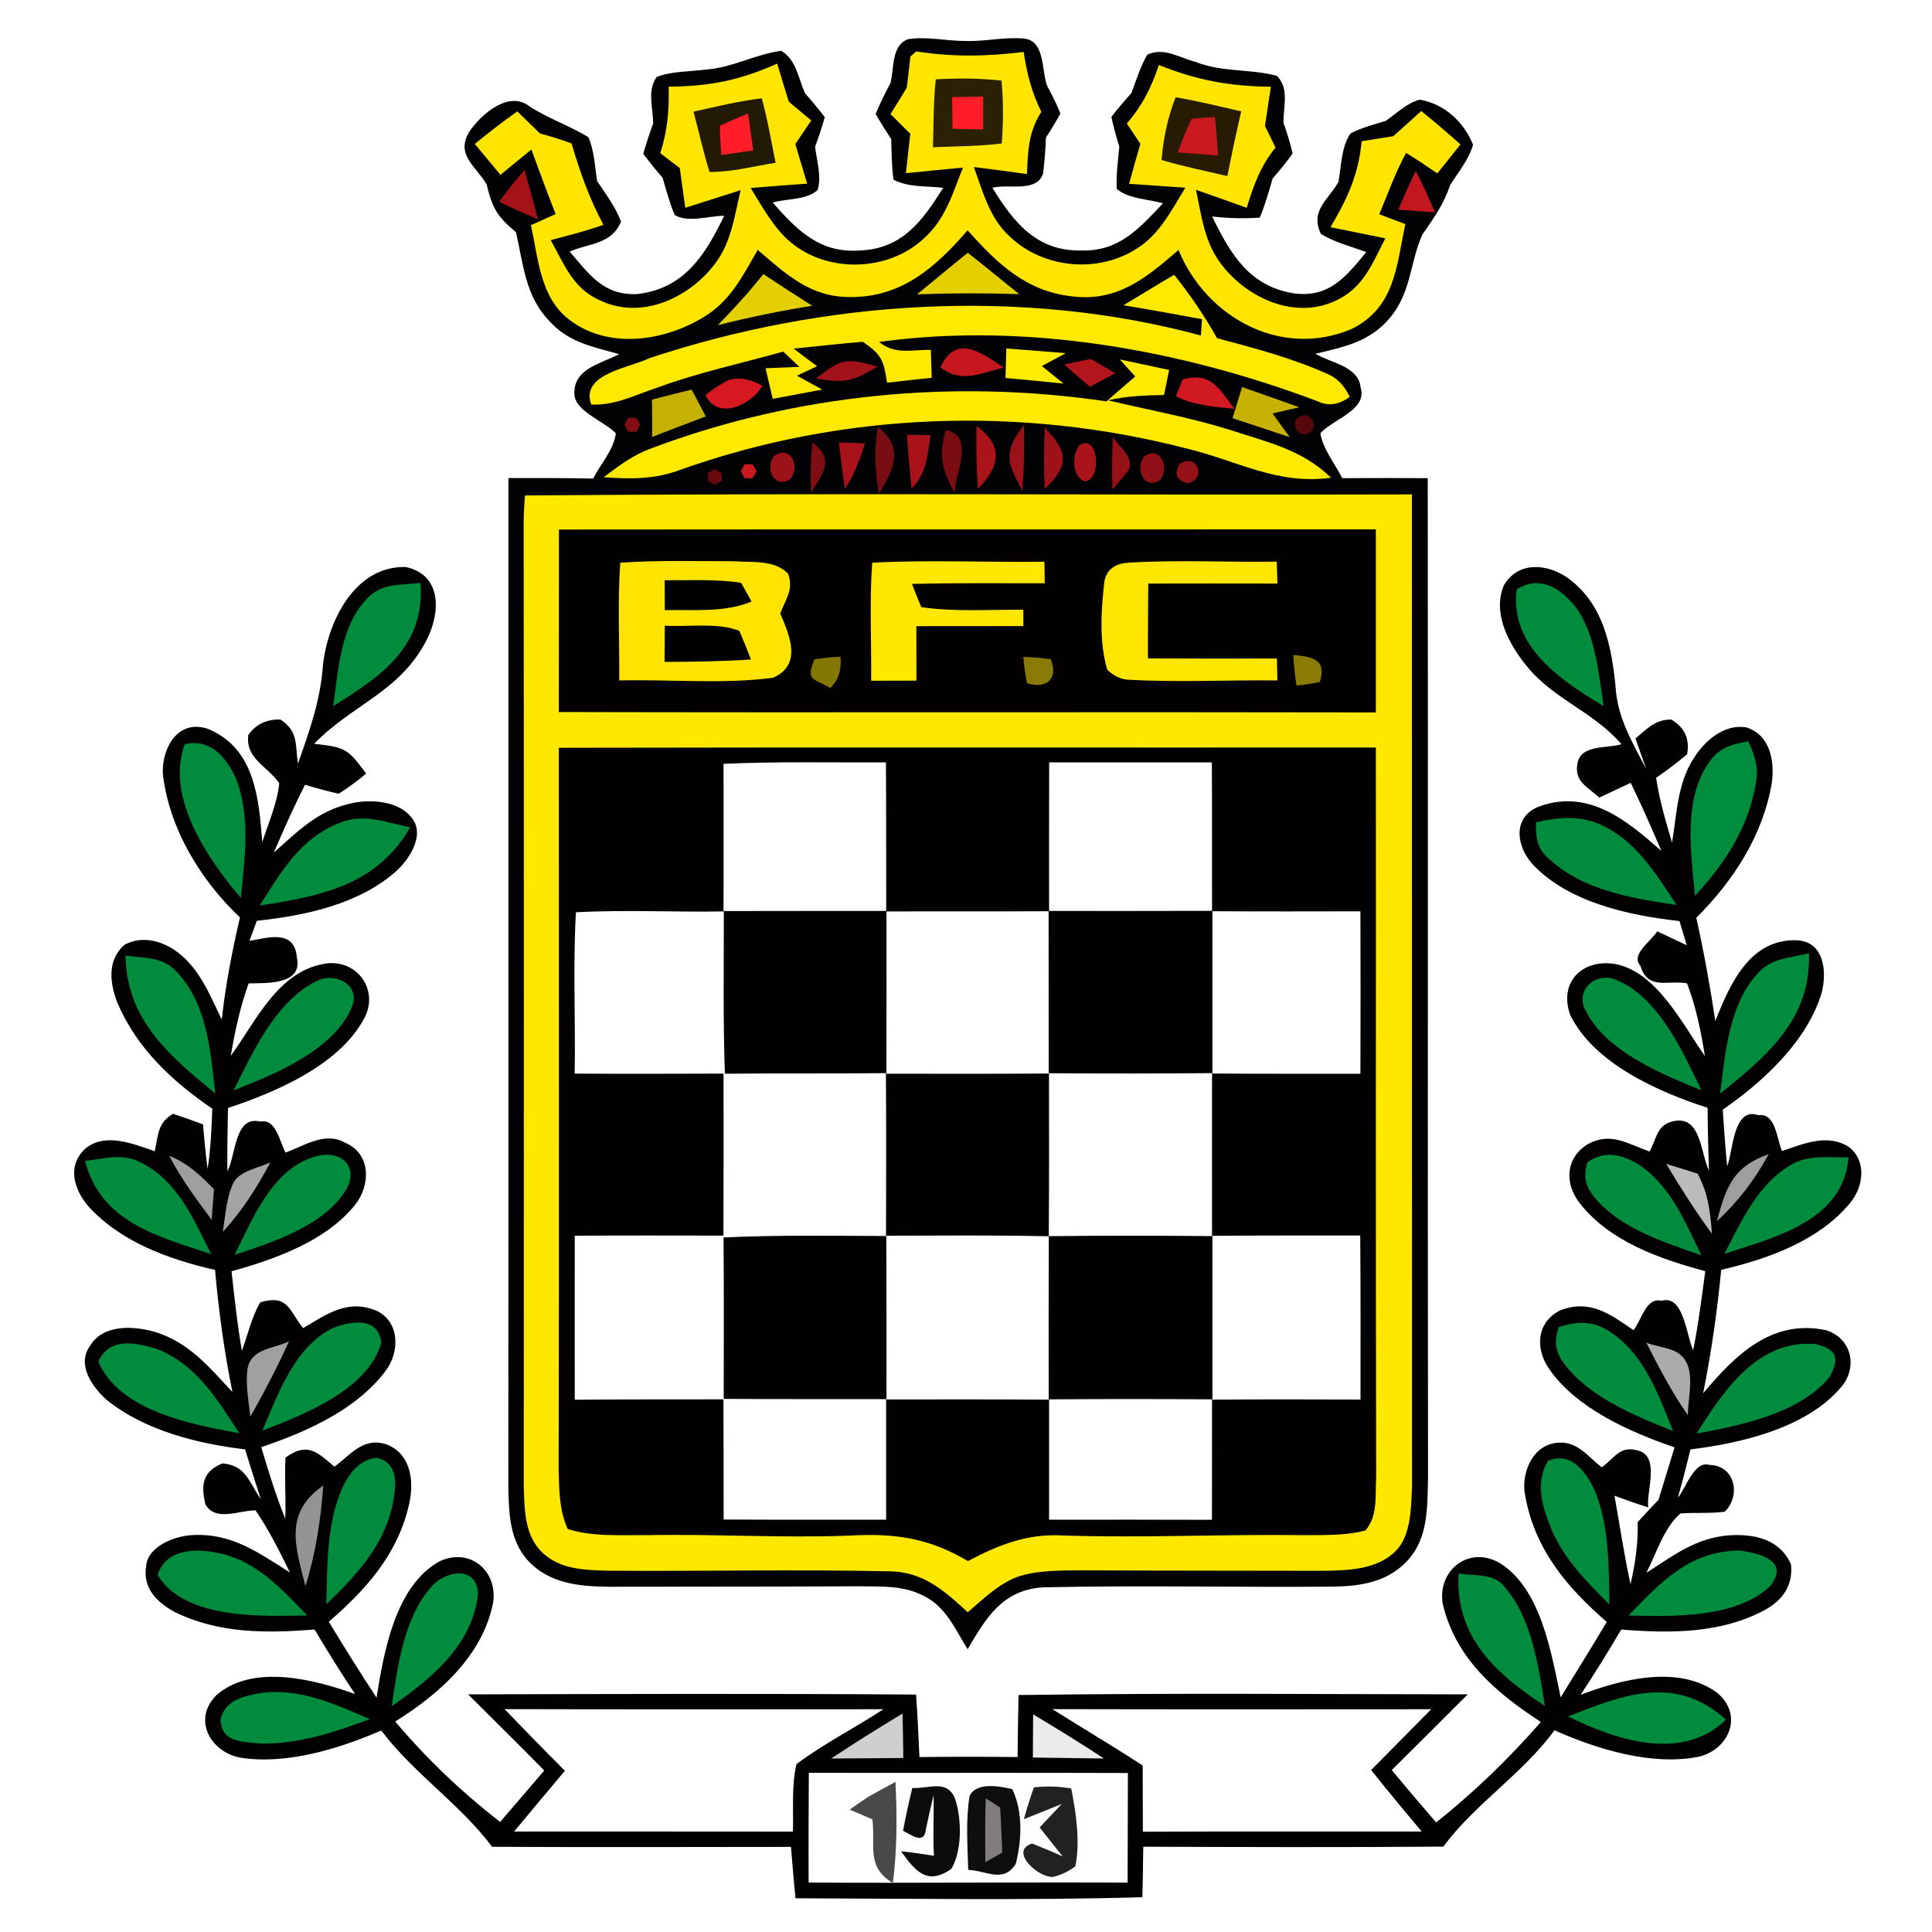 <?xml version="1.0" encoding="UTF-8" standalone="no"?>
<!DOCTYPE svg PUBLIC "-//W3C//DTD SVG 1.1//EN" "http://www.w3.org/Graphics/SVG/1.1/DTD/svg11.dtd">
<svg xmlns="http://www.w3.org/2000/svg" version="1.1" viewBox="0 0 200 200" width="200.0pt" height="200.0pt">
<path d="M 0.00 0.00 L 200.00 0.00 L 200.00 200.00 L 0.00 200.00 L 0.00 0.00 Z" fill="#ffffff" />
<path d="M 99.99 4.24 C 102.01 4.31 104.06 3.79 106.07 4.00 C 108.19 4.28 107.81 7.27 108.39 8.86 C 108.87 9.81 109.41 10.76 109.77 11.76 C 109.30 12.61 108.81 13.43 108.28 14.23 C 108.23 15.48 108.13 16.72 107.98 17.96 C 107.35 19.98 104.31 19.00 102.73 19.44 C 104.97 23.07 107.35 26.04 112.00 25.93 C 115.88 26.02 117.94 23.63 120.39 21.05 C 118.90 20.60 116.82 20.61 115.60 19.55 C 115.53 18.11 115.74 16.62 115.87 15.18 C 115.55 14.16 115.28 13.14 115.05 12.11 C 115.70 11.25 116.40 10.43 117.13 9.63 C 117.63 8.26 118.04 6.94 118.76 5.66 C 120.50 4.85 122.09 5.98 123.80 6.42 C 126.54 7.50 129.42 7.11 132.19 7.85 C 133.50 9.19 132.83 11.04 132.87 12.72 C 133.24 13.76 133.56 14.81 133.81 15.88 C 133.19 16.80 132.45 17.64 131.74 18.49 C 131.33 19.87 130.97 21.21 130.41 22.53 C 128.78 22.64 127.14 22.60 125.48 22.41 C 127.37 26.29 129.33 29.64 133.95 30.37 C 137.64 30.85 139.35 28.61 141.44 26.09 C 139.90 25.53 138.14 25.08 136.74 24.22 C 135.60 21.81 137.44 20.77 138.55 18.85 C 138.85 17.26 138.84 15.17 139.81 13.81 C 140.95 13.21 142.21 12.90 143.45 12.51 C 144.55 11.77 145.68 10.61 147.00 10.32 C 149.54 10.77 151.54 12.62 152.49 14.99 C 152.06 16.51 150.93 17.86 150.10 19.19 C 149.47 21.13 148.39 22.62 147.25 24.27 C 145.94 27.17 146.11 30.26 143.89 32.89 C 141.85 35.37 139.16 35.91 136.18 36.62 C 137.74 37.59 140.63 37.88 140.85 40.11 C 141.58 42.46 137.98 43.38 136.68 44.86 C 136.97 46.51 138.19 48.01 138.95 49.50 C 141.90 49.48 144.85 49.48 147.80 49.50 C 147.84 84.00 147.78 118.50 147.83 153.00 C 147.74 156.06 147.89 159.24 145.64 161.62 C 143.59 163.78 140.87 164.20 138.01 164.25 C 128.02 164.33 118.00 164.10 108.01 164.32 C 103.81 164.56 102.08 167.45 100.17 170.73 C 98.87 168.66 97.93 166.32 95.61 165.20 C 93.48 164.10 91.33 164.26 89.00 164.21 C 80.33 164.26 71.66 164.24 62.99 164.26 C 59.87 164.22 56.78 163.92 54.57 161.46 C 52.74 159.35 52.69 156.67 52.62 154.01 C 52.65 119.18 52.62 84.32 52.63 49.49 C 55.55 49.48 58.48 49.48 61.40 49.54 C 62.16 48.05 63.55 46.54 63.75 44.86 C 62.60 43.62 59.58 42.63 59.46 40.84 C 59.35 38.12 62.17 37.69 64.09 36.66 C 61.32 35.89 58.80 35.43 56.81 33.17 C 54.36 30.59 54.18 27.34 53.41 24.03 C 51.44 22.39 50.97 21.54 50.37 19.07 C 49.23 17.16 47.11 16.00 48.61 13.59 C 49.84 11.81 52.73 9.26 54.89 11.07 C 56.82 12.28 58.96 13.02 60.90 14.19 C 61.52 15.56 61.58 17.26 61.81 18.74 C 62.73 20.11 63.68 21.38 64.29 22.93 C 63.33 25.30 61.06 25.15 58.97 26.04 C 61.01 28.41 62.49 30.62 66.00 30.44 C 70.87 29.85 73.00 26.39 74.97 22.34 C 73.42 22.33 71.24 23.10 69.84 22.26 C 69.32 21.02 68.97 19.69 68.59 18.40 C 67.89 17.60 67.23 16.77 66.59 15.92 C 66.89 14.86 67.24 13.81 67.62 12.77 C 67.59 11.15 66.98 9.35 67.98 7.97 C 69.52 7.36 71.38 7.42 73.02 7.21 C 75.80 7.01 78.15 5.63 80.86 5.26 C 82.40 6.10 82.65 8.14 83.34 9.66 C 84.05 10.46 84.73 11.28 85.38 12.13 C 85.09 13.16 84.76 14.17 84.38 15.18 C 84.53 16.60 85.08 18.28 84.64 19.66 C 83.57 20.72 81.35 20.55 79.99 20.97 C 82.51 23.82 84.85 26.24 89.02 25.93 C 93.44 25.75 95.50 22.84 97.64 19.44 C 95.80 19.23 94.13 19.42 92.50 18.61 C 92.30 17.23 92.30 15.81 92.26 14.40 C 91.70 13.55 91.16 12.69 90.64 11.81 C 91.09 10.73 91.60 9.67 92.17 8.63 C 92.59 7.08 92.23 4.76 93.98 4.06 C 95.93 3.74 98.01 4.26 99.99 4.24 Z" fill="#020104" />
<path d="M 94.24 5.85 L 94.85 5.32 C 98.63 5.92 102.18 5.84 105.97 5.38 C 106.31 7.63 106.79 9.54 107.80 11.58 C 106.46 13.65 106.41 15.61 106.31 18.02 C 104.48 17.76 102.65 17.51 100.81 17.29 C 101.74 19.82 102.45 22.60 104.51 24.47 C 107.99 27.80 113.66 28.34 117.70 25.72 C 120.04 24.27 121.30 21.70 122.71 19.43 C 120.76 19.29 118.82 19.16 116.88 19.03 C 117.26 17.65 117.65 16.26 118.05 14.89 C 117.58 14.18 117.12 13.48 116.65 12.78 C 118.28 10.89 119.17 9.08 119.97 6.73 C 123.95 8.32 127.24 8.92 131.56 8.98 C 131.36 10.33 131.16 11.69 130.95 13.04 C 131.32 13.78 131.68 14.53 132.04 15.28 C 130.50 17.16 129.76 19.21 129.06 21.51 C 127.31 20.88 125.56 20.26 123.81 19.65 C 124.41 22.48 124.68 25.14 126.53 27.49 C 129.20 30.89 134.00 33.07 138.18 31.17 C 141.13 29.85 142.03 27.33 143.41 24.67 C 141.52 24.29 139.62 23.91 137.73 23.52 C 139.47 20.59 140.63 18.09 140.96 14.62 C 142.05 14.45 143.14 14.27 144.23 14.10 C 145.20 13.23 146.17 12.36 147.13 11.49 C 148.51 12.61 149.86 13.77 151.19 14.95 C 150.39 15.95 149.59 16.95 148.79 17.95 C 147.73 17.22 146.66 16.50 145.56 15.83 C 144.45 17.85 143.67 20.06 142.78 22.18 C 143.68 22.52 144.58 22.86 145.48 23.20 C 144.55 27.54 144.44 31.77 139.98 34.03 C 132.71 37.16 124.90 32.93 122.00 25.88 C 118.70 28.72 115.71 31.27 111.00 30.68 C 106.22 30.17 103.20 27.25 100.17 23.84 C 96.86 27.65 93.38 30.78 88.02 30.75 C 83.89 30.78 81.36 28.37 78.44 25.87 C 76.86 28.59 75.63 31.16 72.82 32.84 C 68.70 35.34 62.97 36.19 58.92 33.09 C 55.89 30.76 55.73 26.74 54.96 23.31 C 55.81 22.93 56.66 22.55 57.52 22.16 C 56.65 19.95 55.83 17.72 55.01 15.48 C 53.94 16.35 52.87 17.22 51.81 18.10 C 50.92 17.04 50.03 15.97 49.15 14.90 C 50.58 13.73 52.04 12.60 53.55 11.53 C 54.34 12.29 55.12 13.06 55.90 13.82 C 57.01 14.11 58.10 14.45 59.17 14.85 C 60.06 17.87 60.98 20.49 62.47 23.27 C 60.71 23.91 58.83 24.37 57.01 24.86 C 58.39 27.32 59.30 29.85 62.06 31.07 C 66.21 33.09 70.97 31.03 73.72 27.68 C 75.70 25.32 75.97 22.59 76.67 19.69 C 74.76 20.29 72.85 20.90 70.94 21.51 C 70.75 20.14 70.56 18.77 70.37 17.40 C 69.70 16.89 69.02 16.37 68.35 15.86 C 69.10 13.53 69.28 11.41 69.22 8.97 C 73.53 8.93 76.51 8.33 80.45 6.59 C 80.86 7.90 81.25 9.21 81.65 10.52 C 82.43 11.17 83.20 11.82 83.98 12.47 C 83.43 13.29 82.88 14.10 82.33 14.92 C 82.74 16.29 83.15 17.65 83.56 19.01 C 81.61 19.15 79.66 19.30 77.71 19.46 C 78.90 21.39 80.13 23.67 81.90 25.12 C 85.76 28.31 92.00 28.11 95.65 24.67 C 97.90 22.66 98.59 20.06 99.69 17.35 C 97.72 17.53 95.75 17.73 93.78 17.93 C 93.93 16.56 94.08 15.20 94.23 13.84 C 93.54 13.16 92.86 12.48 92.18 11.81 C 92.75 10.89 93.33 9.99 93.87 9.06 C 94.01 7.99 94.13 6.92 94.24 5.85 Z" fill="#ffe500" />
<path d="M 96.87 8.21 C 99.13 8.09 101.43 8.09 103.68 8.34 C 103.88 10.49 103.86 12.69 103.71 14.85 C 101.36 15.15 98.95 15.14 96.58 15.24 C 96.65 12.90 96.62 10.54 96.87 8.21 Z" fill="#2a2004" />
<path d="M 78.86 10.18 C 79.46 12.37 79.84 14.62 80.29 16.85 C 78.05 17.20 75.73 17.83 73.45 17.80 C 72.81 15.75 72.35 13.64 71.79 11.56 C 74.13 11.04 76.48 10.46 78.86 10.18 Z" fill="#231a03" />
<path d="M 98.57 10.05 C 99.64 10.03 100.71 10.01 101.78 10.00 C 101.78 11.13 101.78 12.27 101.78 13.40 C 100.72 13.38 99.67 13.36 98.61 13.33 C 98.60 12.24 98.59 11.14 98.57 10.05 Z" fill="#ff1e27" />
<path d="M 121.70 10.07 C 123.98 10.45 126.24 11.02 128.49 11.53 C 127.97 13.76 127.50 15.99 127.06 18.23 C 124.79 17.69 122.48 17.24 120.24 16.56 C 120.43 14.36 120.88 12.12 121.70 10.07 Z" fill="#271b03" />
<path d="M 74.53 13.02 C 75.48 12.57 76.45 12.15 77.43 11.75 C 77.61 13.03 77.79 14.30 77.98 15.57 C 76.88 15.73 75.77 15.89 74.67 16.05 C 74.61 15.04 74.52 14.03 74.53 13.02 Z" fill="#ff1e27" />
<path d="M 123.35 12.30 C 124.15 12.21 124.96 12.15 125.77 12.12 C 125.90 13.45 126.01 14.77 126.10 16.10 C 124.70 15.99 123.30 15.89 121.91 15.78 C 122.36 14.60 122.80 13.43 123.35 12.30 Z" fill="#ca181f" />
<path d="M 54.29 17.60 C 54.79 19.29 55.25 20.99 55.68 22.70 C 54.33 22.14 53.00 21.54 51.70 20.88 C 52.50 19.74 53.37 18.65 54.29 17.60 Z" fill="#a51319" />
<path d="M 146.56 17.70 C 147.29 19.10 147.92 20.53 148.56 21.97 C 147.29 21.89 146.03 21.81 144.76 21.71 C 145.32 20.35 145.92 19.02 146.56 17.70 Z" fill="#c2171e" />
<path d="M 100.18 26.17 C 101.98 27.56 103.72 29.03 105.51 30.45 C 101.97 30.33 98.47 30.34 94.93 30.47 C 96.69 29.05 98.41 27.58 100.18 26.17 Z" fill="#e4d001" />
<path d="M 121.55 28.45 C 123.20 30.52 124.69 32.68 125.98 35.00 C 129.80 36.03 133.72 37.05 137.33 38.67 C 138.37 39.09 139.17 39.89 139.72 41.08 C 138.60 41.91 137.50 42.07 136.42 41.55 C 122.23 36.18 106.10 33.31 91.00 35.40 C 92.70 36.76 94.36 36.18 96.36 36.22 C 96.39 37.19 96.42 38.15 96.45 39.11 C 94.91 39.27 93.37 39.44 91.83 39.62 C 91.46 37.25 91.28 36.75 89.33 35.38 C 86.93 35.58 84.55 35.85 82.16 36.09 C 82.96 36.70 83.77 37.31 84.59 37.91 L 82.50 38.89 C 83.38 39.37 84.25 39.85 85.12 40.33 C 83.41 40.65 81.70 40.97 79.99 41.29 C 79.74 40.23 79.50 39.18 79.25 38.12 L 82.75 37.98 C 82.19 37.45 81.64 36.93 81.08 36.40 C 76.70 37.63 72.31 38.55 68.03 40.13 C 65.74 40.89 63.64 42.00 61.20 41.88 C 60.05 38.67 65.20 38.09 67.19 37.09 C 85.34 31.05 105.78 29.73 124.32 34.73 C 124.36 34.16 124.39 33.60 124.43 33.04 C 121.72 32.54 119.02 32.05 116.30 31.60 C 118.06 30.56 119.78 29.46 121.55 28.45 Z" fill="#ffe900" />
<path d="M 79.03 28.38 C 80.70 29.49 82.38 30.58 84.08 31.65 C 80.78 32.18 77.55 32.84 74.31 33.66 C 75.34 32.60 76.34 31.52 77.32 30.43 C 77.89 29.75 78.46 29.07 79.03 28.38 Z" fill="#e4cf03" />
<path d="M 103.94 38.05 C 101.51 38.58 99.61 39.76 97.35 38.02 C 99.04 34.44 101.63 36.60 103.94 38.05 Z" fill="#c6171e" />
<path d="M 104.17 36.07 C 106.22 36.24 108.28 36.40 110.33 36.56 C 109.50 37.00 108.68 37.45 107.85 37.89 C 108.60 38.50 109.35 39.11 110.10 39.71 C 108.10 39.50 106.10 39.30 104.09 39.13 C 104.12 38.11 104.15 37.09 104.17 36.07 Z" fill="#ffed00" />
<path d="M 90.85 37.95 C 88.38 39.42 87.41 39.74 84.48 39.17 C 87.22 37.04 87.61 37.07 90.85 37.95 Z" fill="#a21319" />
<path d="M 112.93 37.16 C 113.77 37.64 114.61 38.13 115.44 38.64 C 114.57 39.11 113.69 39.58 112.82 40.04 C 111.93 39.28 111.05 38.51 110.16 37.74 C 111.08 37.53 112.00 37.34 112.93 37.16 Z" fill="#b3151c" />
<path d="M 115.92 37.21 C 117.63 37.56 119.33 37.94 121.03 38.30 C 120.85 39.16 120.68 40.03 120.50 40.89 C 118.54 40.92 116.61 41.00 114.69 41.44 C 118.89 42.44 123.11 43.19 127.23 44.47 C 131.11 45.75 134.76 46.51 137.79 49.45 C 132.20 50.23 128.03 47.66 122.80 46.42 C 105.64 41.98 87.23 42.67 70.52 48.60 C 67.85 49.63 65.31 49.61 62.49 49.40 C 64.04 48.23 65.55 47.09 67.40 46.42 C 82.41 40.77 98.69 39.21 114.54 41.55 C 115.53 40.68 116.53 39.82 117.52 38.97 C 116.98 38.39 116.45 37.80 115.92 37.21 Z" fill="#ffea00" />
<path d="M 75.38 39.36 C 76.45 39.01 77.63 39.21 78.92 39.94 C 77.76 41.94 74.29 43.57 73.03 40.89 C 73.78 40.30 74.56 39.79 75.38 39.36 Z" fill="#d61921" />
<path d="M 122.43 39.28 C 125.42 38.47 126.20 40.27 127.80 42.32 C 125.69 42.11 123.65 41.98 121.72 41.02 L 122.43 39.28 Z" fill="#d01920" />
<path d="M 71.60 40.34 C 72.10 41.26 72.59 42.18 73.06 43.11 C 71.21 43.81 69.36 44.51 67.51 45.23 C 67.52 43.94 67.51 42.66 67.49 41.37 C 68.86 41.02 70.23 40.65 71.60 40.34 Z" fill="#c5b104" />
<path d="M 128.58 40.07 C 130.55 40.76 132.53 41.45 134.50 42.16 C 133.58 42.38 132.65 42.59 131.73 42.80 C 132.32 43.62 132.92 44.43 133.51 45.25 C 131.53 44.60 129.56 43.94 127.59 43.29 C 127.92 42.22 128.25 41.14 128.58 40.07 Z" fill="#c7b204" />
<path d="M 65.04 43.26 L 65.86 43.25 L 66.28 43.97 L 65.87 44.70 L 65.05 44.70 L 64.63 43.98 L 65.04 43.26 Z" fill="#820e14" />
<path d="M 135.01 42.96 C 136.82 43.33 135.89 45.72 134.32 44.69 C 133.80 43.80 134.03 43.23 135.01 42.96 Z" fill="#56080c" />
<path d="M 90.88 44.18 C 93.64 46.37 92.52 48.63 90.97 51.12 C 90.59 48.77 90.45 46.53 90.88 44.18 Z" fill="#780d12" />
<path d="M 93.89 45.01 L 96.34 45.05 C 95.99 47.16 95.95 48.97 94.37 50.58 C 94.16 48.73 94.01 46.87 93.89 45.01 Z" fill="#a81319" />
<path d="M 97.92 44.51 C 101.01 45.18 98.82 49.01 98.83 51.07 C 97.58 48.72 97.08 47.16 97.92 44.51 Z" fill="#7a0d12" />
<path d="M 101.09 44.10 C 103.96 46.15 103.47 48.35 101.24 50.62 C 101.08 48.44 101.04 46.28 101.09 44.10 Z" fill="#a91319" />
<path d="M 106.00 43.98 C 106.06 46.27 106.01 48.52 105.82 50.79 C 104.23 47.85 103.83 46.82 106.00 43.98 Z" fill="#981217" />
<path d="M 108.16 44.26 C 110.58 46.79 110.71 48.16 108.15 50.65 C 108.04 48.51 108.05 46.40 108.16 44.26 Z" fill="#9d1218" />
<path d="M 84.12 45.78 C 86.48 47.73 85.15 48.91 83.97 51.04 C 83.86 49.25 83.91 47.49 84.12 45.78 Z" fill="#7f0e13" />
<path d="M 86.84 45.81 L 89.55 45.90 C 89.01 47.57 88.46 49.14 87.46 50.60 C 87.23 49.01 87.03 47.41 86.84 45.81 Z" fill="#a81319" />
<path d="M 111.74 46.10 C 113.73 44.78 114.10 49.68 112.30 49.84 C 110.95 49.36 110.94 47.07 111.74 46.10 Z" fill="#a9131a" />
<path d="M 115.19 45.23 C 115.78 46.19 117.53 47.41 116.80 48.70 C 116.28 49.38 115.73 50.03 115.15 50.67 C 115.10 48.87 115.12 47.05 115.19 45.23 Z" fill="#951117" />
<path d="M 80.23 47.12 C 81.94 46.10 82.91 48.45 81.76 49.63 C 80.08 50.65 79.09 48.28 80.23 47.12 Z" fill="#9b1218" />
<path d="M 118.52 47.19 C 120.23 46.12 121.15 48.58 120.04 49.73 C 118.37 50.76 117.40 48.33 118.52 47.19 Z" fill="#8e1016" />
<path d="M 77.09 48.06 L 77.91 48.06 L 78.32 48.78 L 77.91 49.51 L 77.09 49.51 L 76.68 48.78 L 77.09 48.06 Z" fill="#ca1820" />
<path d="M 122.10 48.03 C 123.91 46.83 125.02 49.58 122.92 50.03 C 121.79 49.73 121.52 49.06 122.10 48.03 Z" fill="#941117" />
<path d="M 73.28 48.96 L 74.00 48.55 L 74.72 48.97 L 74.72 49.79 L 74.00 50.20 L 73.28 49.79 L 73.28 48.96 Z" fill="#640a0f" />
<path d="M 126.22 49.20 C 126.71 49.70 126.71 49.70 126.22 49.20 Z" fill="#941017" />
<path d="M 54.35 51.29 C 84.82 51.03 115.65 51.26 146.16 51.18 C 146.16 85.45 146.16 119.73 146.17 154.01 C 146.06 156.09 146.08 158.92 144.52 160.52 C 142.58 162.50 139.61 162.56 137.02 162.61 C 128.68 162.59 120.34 162.60 112.00 162.56 C 109.81 162.59 107.31 162.52 105.23 163.27 C 103.35 163.99 101.70 165.60 100.18 166.90 C 97.76 164.67 95.56 162.69 92.04 162.66 C 82.36 162.45 72.66 162.67 62.98 162.60 C 60.56 162.52 58.16 162.51 56.24 160.82 C 54.31 159.03 54.31 156.46 54.22 154.03 C 54.23 120.69 54.24 87.31 54.21 53.98 C 54.22 53.08 54.27 52.18 54.35 51.29 Z" fill="#ffe800" />
<path d="M 57.86 54.82 C 86.05 54.79 114.24 54.82 142.43 54.80 C 142.43 61.12 142.43 67.43 142.43 73.75 C 114.24 73.69 86.04 73.78 57.85 73.71 C 57.86 67.41 57.86 61.11 57.86 54.82 Z" fill="#020000" />
<path d="M 64.21 58.25 C 68.13 57.98 72.08 58.10 76.01 58.10 C 77.87 58.24 80.17 57.92 81.58 59.39 C 82.20 61.01 81.31 62.06 80.77 63.51 C 81.75 65.80 83.07 68.81 80.03 70.16 C 74.80 70.85 69.37 70.31 64.10 70.44 C 64.14 66.39 63.92 62.30 64.21 58.25 Z" fill="#ffe400" />
<path d="M 90.29 58.25 C 96.22 57.94 102.19 58.23 108.12 58.15 L 108.15 60.38 C 103.57 60.39 98.99 60.33 94.41 60.45 C 94.72 61.25 95.03 62.05 95.37 62.85 C 98.83 63.36 102.44 63.09 105.93 63.12 L 105.94 64.81 C 102.25 64.81 98.55 64.81 94.86 64.82 C 94.86 66.70 94.86 68.58 94.87 70.46 C 93.31 70.46 91.74 70.47 90.18 70.47 C 90.22 66.41 90.00 62.31 90.29 58.25 Z" fill="#ffe700" />
<path d="M 116.97 58.24 C 122.02 57.94 127.11 58.22 132.17 58.14 L 132.24 60.41 C 127.79 60.41 123.33 60.39 118.87 60.41 C 118.84 62.99 118.83 65.58 118.83 68.16 C 123.28 68.18 127.74 68.18 132.19 68.17 L 132.23 70.44 C 127.13 70.38 122.01 70.65 116.93 70.37 C 116.10 70.36 115.33 70.01 114.62 69.33 C 113.77 66.46 113.98 63.06 114.34 60.11 C 114.63 58.77 115.68 58.28 116.97 58.24 Z" fill="#ffe600" />
<path d="M 42.03 58.70 C 45.76 59.54 45.60 63.38 44.20 66.18 C 41.42 71.66 36.52 72.86 32.52 77.00 C 35.81 77.34 36.06 77.58 37.90 80.08 C 37.00 80.85 36.05 81.54 35.06 82.17 C 33.89 81.90 32.73 81.59 31.58 81.24 C 30.40 83.53 29.37 85.90 28.34 88.26 C 30.79 86.10 32.84 83.96 36.17 83.21 C 38.08 82.69 41.08 82.86 42.45 84.46 C 44.12 86.18 42.53 88.75 41.11 90.10 C 37.23 93.60 31.64 94.78 26.59 95.32 C 26.33 96.01 26.08 96.71 25.82 97.40 C 27.80 97.06 30.49 96.18 30.73 99.12 C 31.37 101.99 27.56 101.75 25.74 101.80 C 24.86 104.24 24.32 106.75 23.89 109.30 C 26.58 105.61 28.86 100.31 33.99 99.71 C 37.24 99.48 39.31 102.78 37.59 105.62 C 34.95 110.34 28.51 113.07 23.60 114.70 C 23.55 116.88 23.52 119.07 23.54 121.26 C 24.44 119.51 24.28 115.43 26.96 116.11 C 28.59 115.77 28.96 118.24 29.56 119.31 C 31.55 118.60 33.65 117.10 35.74 118.30 C 38.42 119.44 38.38 122.68 36.76 124.72 C 33.76 128.48 28.45 130.36 23.97 131.60 C 24.27 134.35 24.57 137.11 25.04 139.84 C 25.65 138.19 26.04 136.33 26.95 134.81 C 29.83 133.98 29.88 135.60 31.38 137.49 C 33.91 135.98 36.14 134.37 39.17 135.78 C 41.42 137.04 41.33 140.00 39.95 141.87 C 36.92 145.94 31.72 148.23 27.04 149.81 C 27.80 152.31 28.54 154.79 29.53 157.21 C 29.62 155.10 29.43 152.99 29.56 150.89 C 31.82 149.24 32.85 150.32 34.62 151.83 C 36.37 150.54 37.62 148.71 40.07 149.54 C 42.69 150.62 42.91 153.63 42.27 156.05 C 41.04 161.05 37.83 164.60 34.04 167.88 C 35.64 170.54 37.28 173.15 38.98 175.74 C 39.73 171.05 40.91 164.15 45.52 161.62 C 48.65 160.16 51.57 162.63 51.04 165.95 C 49.94 171.42 45.45 175.39 40.91 178.21 C 44.22 182.12 47.73 185.46 51.77 188.61 C 53.30 186.84 54.82 185.06 56.34 183.28 C 53.73 180.63 51.09 178.02 48.46 175.40 C 63.92 175.36 79.38 175.31 94.83 175.42 C 94.98 177.58 95.09 179.73 95.18 181.89 C 98.57 181.85 101.95 181.85 105.34 181.89 C 105.36 179.75 105.39 177.61 105.44 175.47 C 120.94 175.25 136.45 175.38 151.94 175.40 C 149.33 178.02 146.70 180.63 144.07 183.24 C 145.59 185.06 147.12 186.87 148.67 188.66 C 152.65 185.48 156.15 182.10 159.51 178.26 C 154.84 175.21 150.70 171.71 149.35 166.03 C 148.79 162.55 152.02 160.01 155.18 161.76 C 159.54 164.39 160.59 171.16 161.56 175.71 C 163.16 173.11 164.77 170.52 166.33 167.90 C 162.26 164.38 158.92 160.44 157.92 154.99 C 157.37 152.70 158.54 149.63 161.15 149.36 C 163.25 149.12 164.33 150.73 165.81 151.90 C 167.25 150.84 167.71 149.55 169.74 150.21 C 171.81 150.96 170.42 154.42 170.62 156.04 C 169.45 155.68 168.29 155.26 167.13 154.84 C 167.68 157.90 168.13 160.96 168.79 164.00 C 169.28 161.87 169.59 159.77 169.53 157.57 C 170.24 156.78 170.96 156.02 171.69 155.26 C 172.25 153.45 172.80 151.64 173.35 149.83 C 168.76 148.25 163.16 145.81 160.33 141.66 C 158.90 139.55 159.08 136.88 161.50 135.65 C 164.60 134.46 166.67 136.03 169.10 137.70 C 169.91 136.71 170.40 134.24 172.00 134.66 C 174.33 133.94 174.60 138.47 175.28 139.76 C 175.82 137.06 176.16 134.32 176.53 131.59 C 171.80 130.32 166.62 128.52 163.50 124.51 C 161.92 122.45 162.08 119.82 164.39 118.43 C 166.78 117.14 168.51 118.43 170.76 119.20 C 171.48 117.93 171.49 116.51 173.09 116.10 C 176.10 115.31 176.01 119.30 176.91 121.18 C 176.84 119.01 176.78 116.85 176.77 114.68 C 171.71 113.05 165.00 110.10 162.55 105.07 C 161.35 101.76 163.71 99.30 167.05 99.77 C 171.44 100.47 174.16 106.01 176.49 109.32 C 176.08 106.75 175.57 104.22 174.64 101.79 C 172.58 101.44 170.60 102.55 169.81 99.97 C 168.76 98.78 170.96 97.43 171.55 96.41 C 172.57 96.89 173.59 97.37 174.61 97.85 C 174.36 97.02 174.11 96.19 173.86 95.35 C 168.65 94.77 162.30 93.42 158.59 89.40 C 156.92 87.48 156.58 84.50 159.40 83.46 C 164.50 81.66 168.42 84.94 171.99 88.09 C 170.97 85.72 169.94 83.36 168.81 81.04 C 167.72 81.55 166.64 82.06 165.55 82.57 C 164.35 81.42 162.88 80.92 163.32 78.93 C 163.74 77.04 166.44 77.50 167.85 77.04 C 164.97 73.68 160.83 72.40 158.05 68.96 C 156.22 66.73 154.43 63.45 155.70 60.55 C 157.20 58.10 160.06 58.34 162.22 59.77 C 165.96 62.47 166.79 66.70 167.24 71.02 C 167.41 74.29 168.97 76.80 170.42 79.62 C 170.05 78.57 169.67 77.51 169.30 76.45 C 170.49 75.47 171.32 74.47 173.01 74.49 C 174.40 75.30 174.94 76.50 174.65 78.08 C 173.62 78.95 172.55 79.76 171.44 80.52 C 171.78 82.80 172.43 85.01 173.09 87.23 C 173.57 84.30 173.67 80.97 175.36 78.46 C 176.47 76.66 178.56 74.88 180.82 75.31 C 183.25 76.12 183.72 78.76 183.42 81.02 C 182.53 86.43 179.43 91.20 175.60 95.01 C 176.39 98.56 177.03 102.11 177.57 105.70 C 179.08 101.87 181.16 97.13 186.06 97.34 C 188.87 97.51 189.14 100.63 188.57 102.81 C 187.05 107.81 182.53 111.97 178.34 114.87 C 178.47 116.82 178.59 118.77 178.80 120.72 C 179.40 119.27 179.40 114.51 182.02 115.45 C 183.83 115.16 183.93 117.93 184.47 119.15 C 186.70 118.42 189.05 117.35 191.29 118.66 C 193.28 120.07 192.94 122.84 191.52 124.53 C 188.30 128.45 182.98 130.34 178.18 131.45 C 177.76 135.74 177.16 140.00 176.31 144.23 C 179.61 140.30 183.42 136.49 189.06 137.71 C 191.69 138.56 192.35 141.54 190.59 143.60 C 187.06 147.81 180.23 149.41 175.00 150.04 C 174.59 151.72 174.16 153.38 173.69 155.04 C 174.53 154.05 175.40 151.15 176.96 151.65 C 179.58 151.68 180.27 154.79 178.55 156.49 C 177.05 156.69 175.48 156.56 173.96 156.67 C 172.24 158.16 171.46 160.81 170.44 162.81 C 173.20 161.05 175.53 159.21 178.94 158.94 C 181.56 158.76 184.22 159.30 185.40 161.93 C 185.64 164.07 184.56 165.63 182.76 166.63 C 178.16 169.13 172.91 169.09 167.83 168.69 C 166.48 170.98 165.09 173.23 163.62 175.45 C 167.86 173.83 173.74 172.31 177.74 175.22 C 180.50 177.50 179.04 181.07 175.88 181.85 C 171.04 182.83 165.37 181.10 160.92 179.12 C 157.58 183.67 152.73 186.69 149.41 191.16 C 139.06 191.24 128.71 191.21 118.35 191.17 C 118.33 192.92 118.30 194.66 118.26 196.40 C 106.30 196.74 94.31 196.54 82.35 196.51 C 82.17 194.74 82.03 192.96 81.88 191.19 C 71.57 191.20 61.25 191.23 50.94 191.18 C 47.61 186.73 42.84 183.62 39.47 179.14 C 35.08 181.04 29.66 182.71 24.86 181.95 C 21.71 181.33 19.90 177.93 22.44 175.45 C 26.21 172.20 32.62 173.87 36.76 175.37 C 35.30 173.18 33.91 170.96 32.57 168.69 C 27.59 169.07 22.72 169.13 18.12 166.89 C 16.26 165.90 14.74 164.40 15.13 162.11 C 15.31 160.03 18.16 158.98 19.95 158.91 C 24.03 158.70 26.76 160.74 30.01 162.78 C 28.93 160.57 27.84 158.38 26.45 156.35 C 24.82 156.33 22.28 157.58 21.26 155.72 C 20.79 153.73 20.95 152.33 23.03 151.49 C 25.49 151.69 25.79 153.49 27.00 155.19 C 26.44 153.48 25.90 151.76 25.37 150.04 C 20.45 149.45 14.97 148.09 11.05 144.92 C 9.55 143.60 7.91 141.25 9.32 139.33 C 10.64 137.06 13.83 137.25 16.02 137.87 C 19.58 138.97 21.62 141.49 24.06 144.10 C 23.21 139.91 22.64 135.72 22.26 131.46 C 17.50 130.38 12.49 128.57 9.13 124.86 C 7.61 123.05 6.90 120.59 8.92 118.83 C 11.01 117.22 13.83 118.44 16.02 119.17 C 16.40 117.49 16.28 116.27 17.91 115.30 C 18.96 115.64 20.00 116.01 21.02 116.40 C 21.14 117.94 21.29 119.48 21.49 121.01 C 21.82 118.94 21.89 116.86 21.98 114.77 C 17.81 111.93 14.21 108.56 12.17 103.86 C 11.37 101.79 11.06 99.45 12.87 97.81 C 14.70 96.81 16.83 97.39 18.40 98.59 C 20.69 100.31 21.75 103.07 22.96 105.55 C 23.34 101.98 24.03 98.47 24.84 94.97 C 20.74 91.11 17.45 85.67 16.85 80.01 C 16.79 77.32 18.47 74.41 21.55 75.46 C 26.38 77.48 26.79 82.60 27.15 87.17 C 27.79 85.20 28.70 83.13 28.91 81.08 C 27.64 79.27 25.38 78.52 25.71 76.08 C 26.49 74.97 27.60 74.44 29.04 74.49 C 30.90 75.69 30.56 77.14 30.84 79.06 C 32.05 75.63 33.18 72.49 33.44 68.80 C 33.94 64.29 36.77 58.53 42.03 58.70 Z" fill="#020000" />
<path d="M 68.81 60.07 C 71.42 60.09 74.13 59.93 76.72 60.33 L 77.80 62.27 C 75.01 63.44 71.82 63.09 68.82 63.16 C 68.82 62.13 68.81 61.10 68.81 60.07 Z" fill="#000000" />
<path d="M 43.53 60.34 C 44.04 66.91 39.46 70.03 34.48 73.10 C 35.05 69.34 35.19 64.92 37.97 61.99 C 39.53 60.30 41.43 60.61 43.53 60.34 Z" fill="#008b3d" />
<path d="M 157.01 61.02 C 159.43 59.46 161.60 60.93 163.14 62.88 C 165.17 65.63 165.51 69.81 166.01 73.10 C 161.62 70.46 156.23 66.93 157.01 61.02 Z" fill="#008b3d" />
<path d="M 68.82 64.77 C 71.23 64.92 74.30 64.41 76.54 65.31 C 76.96 66.29 77.36 67.27 77.73 68.27 C 74.75 68.47 71.78 68.51 68.80 68.52 C 68.81 67.27 68.81 66.02 68.82 64.77 Z" fill="#010000" />
<path d="M 84.31 68.26 C 85.19 68.12 86.09 68.02 87.00 67.98 C 87.15 69.34 86.79 70.43 85.94 71.23 C 84.26 70.16 83.35 70.60 84.31 68.26 Z" fill="#857704" />
<path d="M 105.94 68.00 C 106.89 68.03 107.84 68.11 108.78 68.24 C 109.59 70.33 108.30 71.34 106.31 70.73 C 106.13 69.83 106.00 68.92 105.94 68.00 Z" fill="#897a05" />
<path d="M 133.88 67.80 C 135.86 67.98 137.36 68.24 136.63 70.60 C 135.83 70.77 135.03 70.89 134.21 70.96 C 134.05 69.91 133.94 68.86 133.88 67.80 Z" fill="#897b04" />
<path d="M 19.12 77.05 C 21.78 76.41 23.43 78.39 24.42 80.57 C 25.96 84.42 25.33 88.95 24.93 92.96 C 21.51 88.94 17.10 82.53 19.12 77.05 Z" fill="#008b3d" />
<path d="M 180.99 76.74 C 181.62 78.11 182.07 79.41 181.79 80.94 C 181.06 85.59 178.61 89.35 175.46 92.74 C 175.06 88.36 174.19 82.75 176.92 78.92 C 177.90 77.42 179.30 77.02 180.99 76.74 Z" fill="#008c3d" />
<path d="M 57.85 77.41 C 86.05 77.35 114.24 77.40 142.43 77.38 C 142.45 102.59 142.40 127.80 142.46 153.00 C 142.34 154.90 142.66 156.89 141.35 158.43 C 139.34 158.98 137.08 158.90 135.00 158.92 C 126.66 158.80 118.34 159.23 110.00 158.95 C 106.36 158.74 103.35 159.93 100.20 161.60 C 96.13 159.21 92.71 158.71 88.00 158.96 C 81.00 159.24 74.01 158.78 67.00 158.92 C 64.34 158.88 61.32 159.12 58.77 158.28 C 57.87 156.34 57.88 154.10 57.83 152.00 C 57.89 127.14 57.84 102.27 57.85 77.41 Z" fill="#030000" />
<path d="M 74.90 79.07 C 80.48 78.82 86.10 78.95 91.71 78.92 C 91.75 84.05 91.72 89.17 91.74 94.30 C 86.13 94.31 80.51 94.29 74.90 94.31 C 74.90 89.23 74.91 84.15 74.90 79.07 Z" fill="#ffffff" />
<path d="M 108.61 78.92 C 114.22 78.92 119.83 78.92 125.45 78.92 C 125.48 84.04 125.46 89.17 125.47 94.29 C 119.84 94.31 114.22 94.30 108.60 94.30 C 108.60 89.17 108.59 84.05 108.61 78.92 Z" fill="#ffffff" />
<path d="M 35.17 85.18 C 37.70 84.15 39.95 85.15 42.47 85.64 C 39.01 91.65 33.22 92.77 26.88 93.74 C 29.12 90.24 31.08 86.76 35.17 85.18 Z" fill="#008b3d" />
<path d="M 159.00 85.12 C 161.27 84.60 163.49 84.38 165.68 85.36 C 169.32 86.96 171.46 90.51 173.56 93.68 C 168.83 92.97 163.84 92.20 160.20 88.78 C 159.07 87.75 158.97 86.57 159.00 85.12 Z" fill="#008b3d" />
<path d="M 59.62 94.44 C 64.70 94.16 69.84 94.44 74.93 94.35 C 74.94 99.94 74.84 105.56 75.04 111.15 C 80.60 111.10 86.15 111.15 91.71 111.09 C 91.75 116.71 91.73 122.33 91.72 127.95 C 86.10 127.93 80.51 127.84 74.90 128.10 C 74.95 133.67 74.92 139.24 74.92 144.81 C 80.54 144.85 86.15 144.83 91.77 144.84 C 91.77 139.20 91.78 133.56 91.75 127.92 C 97.36 127.91 102.97 127.85 108.57 127.98 C 108.55 133.62 108.55 139.26 108.56 144.89 C 102.95 144.85 97.34 144.87 91.73 144.87 C 91.73 149.02 91.73 153.17 91.73 157.32 C 86.12 157.31 80.51 157.33 74.91 157.30 C 74.90 153.15 74.91 149.01 74.89 144.86 C 69.76 144.87 64.63 144.85 59.50 144.90 C 59.49 139.24 59.49 133.58 59.50 127.92 C 64.63 127.89 69.76 127.90 74.89 127.91 C 74.91 122.32 74.90 116.73 74.90 111.14 C 69.76 111.16 64.62 111.17 59.49 111.14 C 59.59 105.58 59.30 99.99 59.62 94.44 Z" fill="#ffffff" />
<path d="M 108.55 94.33 C 108.56 99.93 108.56 105.53 108.56 111.13 C 102.96 111.17 97.36 111.16 91.76 111.15 C 91.78 105.55 91.77 99.95 91.77 94.35 C 97.36 94.34 102.96 94.36 108.55 94.33 Z" fill="#ffffff" />
<path d="M 125.51 94.33 C 130.62 94.36 135.72 94.35 140.83 94.34 C 140.85 99.95 140.85 105.55 140.83 111.16 C 135.72 111.15 130.62 111.17 125.51 111.13 C 125.51 105.53 125.51 99.93 125.51 94.33 Z" fill="#ffffff" />
<path d="M 18.34 100.65 C 21.49 104.02 21.79 108.87 22.29 113.21 C 17.53 109.28 13.10 105.62 12.99 98.91 C 15.01 99.22 16.86 98.99 18.34 100.65 Z" fill="#008b3d" />
<path d="M 187.26 98.68 C 187.52 105.49 182.90 109.34 178.06 113.21 C 178.60 109.09 178.96 104.09 181.87 100.86 C 183.25 99.18 185.28 99.18 187.26 98.68 Z" fill="#008b3d" />
<path d="M 36.40 104.32 C 34.45 108.79 28.41 111.21 24.18 112.88 C 26.12 108.98 28.56 103.66 32.66 101.62 C 34.57 100.50 37.47 101.95 36.40 104.32 Z" fill="#008b3d" />
<path d="M 167.46 101.50 C 171.78 103.38 174.22 108.91 176.14 112.88 C 172.05 111.19 166.41 108.93 164.23 104.79 C 162.83 102.48 165.32 100.45 167.46 101.50 Z" fill="#008b3d" />
<path d="M 108.59 111.10 C 114.21 111.14 119.84 111.14 125.47 111.09 C 125.47 116.72 125.46 122.34 125.47 127.96 C 119.84 127.91 114.21 127.90 108.57 127.97 C 108.61 122.34 108.60 116.72 108.59 111.10 Z" fill="#ffffff" />
<path d="M 14.65 120.38 C 18.40 122.27 20.09 126.28 21.86 129.83 C 16.34 127.97 10.47 126.58 8.80 120.18 C 10.88 119.94 12.69 119.32 14.65 120.38 Z" fill="#008b3d" />
<path d="M 17.52 119.65 C 19.43 120.41 20.76 121.67 22.15 123.11 C 22.07 124.17 21.99 125.22 21.91 126.28 C 20.33 124.13 18.74 122.03 17.52 119.65 Z" fill="#9f9d9d" />
<path d="M 32.98 119.63 C 35.24 119.12 37.02 120.64 35.98 122.89 C 33.84 126.83 28.25 128.58 24.28 129.91 C 26.20 126.06 28.30 120.72 32.98 119.63 Z" fill="#008b3d" />
<path d="M 170.09 120.86 C 173.11 123.14 174.52 126.64 176.12 129.94 C 172.28 128.61 167.76 127.20 165.06 123.96 C 164.09 122.75 163.91 121.85 164.29 120.35 C 166.22 118.92 168.31 119.60 170.09 120.86 Z" fill="#008b3d" />
<path d="M 183.10 119.47 C 181.64 122.15 179.97 124.35 177.73 126.43 C 178.69 122.87 179.38 120.79 183.10 119.47 Z" fill="#a09d9d" />
<path d="M 191.36 119.81 C 190.84 126.41 183.69 128.08 178.51 129.80 C 180.27 126.39 182.00 122.50 185.50 120.53 C 187.22 119.52 189.43 119.84 191.36 119.81 Z" fill="#008b3d" />
<path d="M 27.98 120.33 C 26.62 122.92 25.05 125.36 23.07 127.52 C 23.33 125.86 23.43 123.88 24.21 122.35 C 24.92 121.18 26.80 120.90 27.98 120.33 Z" fill="#a5a3a3" />
<path d="M 172.49 120.49 C 173.58 120.81 174.66 121.15 175.74 121.50 C 176.82 123.48 177.05 125.49 177.22 127.71 C 175.50 125.39 173.97 122.95 172.49 120.49 Z" fill="#bdbbba" />
<path d="M 125.51 127.93 C 130.61 127.89 135.71 127.90 140.81 127.90 C 140.86 133.56 140.84 139.22 140.84 144.88 C 135.73 144.86 130.62 144.85 125.51 144.89 C 125.51 139.24 125.51 133.58 125.51 127.93 Z" fill="#ffffff" />
<path d="M 34.45 137.48 C 36.36 136.74 39.17 136.26 39.48 139.02 C 38.02 143.94 31.46 146.42 27.16 148.10 C 28.77 144.32 30.49 139.42 34.45 137.48 Z" fill="#008b3d" />
<path d="M 166.35 137.67 C 170.13 139.92 171.65 144.30 173.21 148.16 C 169.21 146.53 164.52 144.68 161.87 141.10 C 160.97 139.84 160.88 138.85 161.35 137.38 C 163.09 136.81 164.73 136.69 166.35 137.67 Z" fill="#008b3d" />
<path d="M 16.29 139.66 C 20.40 141.32 22.47 144.84 24.78 148.37 C 19.88 147.46 12.43 146.12 10.17 140.97 C 11.31 138.36 14.09 138.98 16.29 139.66 Z" fill="#008b3d" />
<path d="M 29.92 138.85 C 28.70 141.52 27.37 144.11 25.91 146.65 C 25.75 145.05 25.39 143.31 25.62 141.71 C 25.99 139.57 28.30 139.65 29.92 138.85 Z" fill="#a29f9f" />
<path d="M 174.70 141.30 C 175.28 142.86 174.74 144.86 174.72 146.49 C 173.07 144.12 171.73 141.58 170.43 139.00 C 172.07 139.63 173.96 139.44 174.70 141.30 Z" fill="#adaaaa" />
<path d="M 187.92 139.13 C 190.09 139.65 190.47 140.49 189.45 142.48 C 186.42 146.30 180.17 147.57 175.63 148.40 C 178.42 143.97 181.93 138.66 187.92 139.13 Z" fill="#008b3d" />
<path d="M 108.60 144.86 C 114.22 144.82 119.84 144.82 125.47 144.86 C 125.47 149.01 125.47 153.17 125.46 157.33 C 119.84 157.31 114.22 157.31 108.60 157.32 C 108.60 153.17 108.60 149.01 108.60 144.86 Z" fill="#ffffff" />
<path d="M 38.94 150.90 C 40.52 151.17 41.04 152.55 40.89 154.01 C 40.51 159.13 37.33 162.70 33.78 166.07 C 33.88 162.24 33.80 157.86 35.33 154.28 C 36.05 152.64 37.04 151.19 38.94 150.90 Z" fill="#008b3d" />
<path d="M 160.24 151.23 C 162.57 150.25 164.07 152.22 164.99 154.08 C 166.60 157.67 166.55 162.26 166.61 166.12 C 164.25 163.71 161.99 161.52 160.62 158.37 C 159.69 156.01 158.85 153.60 160.24 151.23 Z" fill="#008b3d" />
<path d="M 33.47 153.78 C 33.20 157.31 32.69 160.80 31.62 164.19 C 30.56 160.06 29.38 156.60 33.47 153.78 Z" fill="#969393" />
<path d="M 23.02 160.85 C 26.78 161.82 29.20 164.55 31.81 167.23 C 27.17 167.32 19.10 167.68 16.32 163.04 C 17.22 160.15 20.61 160.29 23.02 160.85 Z" fill="#008b3d" />
<path d="M 180.03 160.51 C 182.13 160.76 185.36 161.59 183.22 164.21 C 179.71 167.55 173.08 167.34 168.58 167.24 C 171.88 163.82 174.88 160.56 180.03 160.51 Z" fill="#008b3d" />
<path d="M 49.49 165.01 C 48.89 170.35 44.65 173.76 40.55 176.63 C 41.17 172.43 41.83 167.13 44.95 163.94 C 46.53 162.53 49.37 162.19 49.49 165.01 Z" fill="#008b3d" />
<path d="M 155.74 164.26 C 158.56 167.45 159.27 172.54 159.93 176.60 C 154.88 173.31 150.60 169.47 150.99 162.88 C 152.63 163.18 154.61 162.80 155.74 164.26 Z" fill="#008b3d" />
<path d="M 178.67 178.02 C 174.15 182.43 167.25 180.14 162.33 177.68 C 168.07 175.43 173.43 173.29 178.67 178.02 Z" fill="#008b3d" />
<path d="M 26.96 175.26 C 31.03 174.72 34.66 176.40 38.29 177.96 C 34.57 179.35 31.00 180.53 26.97 180.50 C 25.08 180.24 22.94 180.47 22.83 178.00 C 23.27 175.99 25.22 175.59 26.96 175.26 Z" fill="#008b3d" />
<path d="M 52.23 176.93 C 65.30 176.96 78.38 176.95 91.45 176.94 C 88.49 178.88 85.28 180.50 82.45 182.62 C 81.92 184.85 82.16 187.32 82.08 189.61 C 72.46 189.59 62.84 189.61 53.22 189.60 C 54.97 187.50 56.71 185.40 58.48 183.31 C 56.37 181.21 54.30 179.07 52.23 176.93 Z" fill="#ffffff" />
<path d="M 108.94 176.93 C 122.02 176.96 135.09 176.95 148.16 176.94 C 146.10 179.04 144.01 181.13 141.94 183.23 C 143.65 185.39 145.41 187.49 147.17 189.60 C 137.55 189.61 127.93 189.58 118.31 189.62 C 118.30 187.33 118.30 185.04 118.29 182.76 C 116.06 181.32 113.79 179.93 111.53 178.54 C 110.67 178.01 109.80 177.47 108.94 176.93 Z" fill="#ffffff" />
<path d="M 93.43 177.38 C 93.47 178.92 93.49 180.46 93.51 181.99 C 91.02 182.01 88.53 182.03 86.04 182.04 C 87.66 180.97 89.29 179.92 90.94 178.91 C 91.77 178.40 92.60 177.89 93.43 177.38 Z" fill="#d0cfcf" />
<path d="M 106.95 177.47 C 109.42 178.95 111.87 180.45 114.28 182.04 C 111.82 182.01 109.37 181.98 106.92 181.94 C 106.93 180.45 106.94 178.96 106.95 177.47 Z" fill="#ecebeb" />
<path d="M 83.73 183.52 C 94.74 183.54 105.75 183.50 116.76 183.54 C 116.74 187.32 116.75 191.11 116.73 194.89 C 105.72 194.82 94.72 194.96 83.71 194.88 C 83.69 191.10 83.71 187.31 83.73 183.52 Z" fill="#ffffff" />
<path d="M 92.70 184.46 C 92.86 187.96 92.88 191.45 92.43 194.93 C 89.63 193.24 90.65 191.12 90.31 188.34 C 89.53 188.00 88.74 187.66 87.96 187.33 C 88.58 186.88 89.21 186.45 89.85 186.03 C 90.79 185.49 91.74 184.97 92.70 184.46 Z" fill="#4a4848" />
<path d="M 98.86 186.19 C 99.56 188.22 99.62 191.58 98.48 193.47 C 95.99 195.21 94.76 193.72 93.27 191.64 C 94.41 191.76 95.55 191.93 96.68 192.11 C 96.55 190.01 96.70 187.93 96.64 185.83 C 96.37 187.00 96.10 188.17 95.85 189.34 C 95.70 191.04 94.32 189.93 93.48 189.52 C 93.76 188.04 94.08 186.56 94.44 185.09 C 96.18 185.19 98.04 184.15 98.86 186.19 Z" fill="#0d0b0b" />
<path d="M 104.79 185.21 C 105.91 187.54 105.78 190.50 105.15 192.95 C 103.85 194.98 102.18 193.65 100.23 193.57 C 100.16 191.06 99.96 188.41 100.37 185.93 C 101.06 184.43 103.50 184.91 104.79 185.21 Z" fill="#0f0d0d" />
<path d="M 107.03 185.03 C 108.31 184.88 109.59 184.92 110.89 185.14 C 111.40 187.68 111.83 190.64 111.32 193.20 C 110.60 193.74 109.84 194.10 109.03 194.29 C 107.55 194.45 104.39 191.63 106.84 190.84 C 107.91 191.26 108.96 191.70 110.01 192.18 C 109.22 191.18 108.42 190.18 107.62 189.18 C 108.38 188.37 109.15 187.56 109.91 186.75 C 108.61 187.27 107.30 187.80 105.99 188.32 C 106.30 187.21 106.64 186.11 107.03 185.03 Z" fill="#232021" />
<path d="M 102.05 186.17 C 102.55 186.48 103.05 186.79 103.53 187.12 C 103.64 188.67 103.69 190.22 103.75 191.77 C 103.17 192.11 102.59 192.44 102.00 192.78 C 102.00 190.58 101.95 188.37 102.05 186.17 Z" fill="#817c7d" />
</svg>